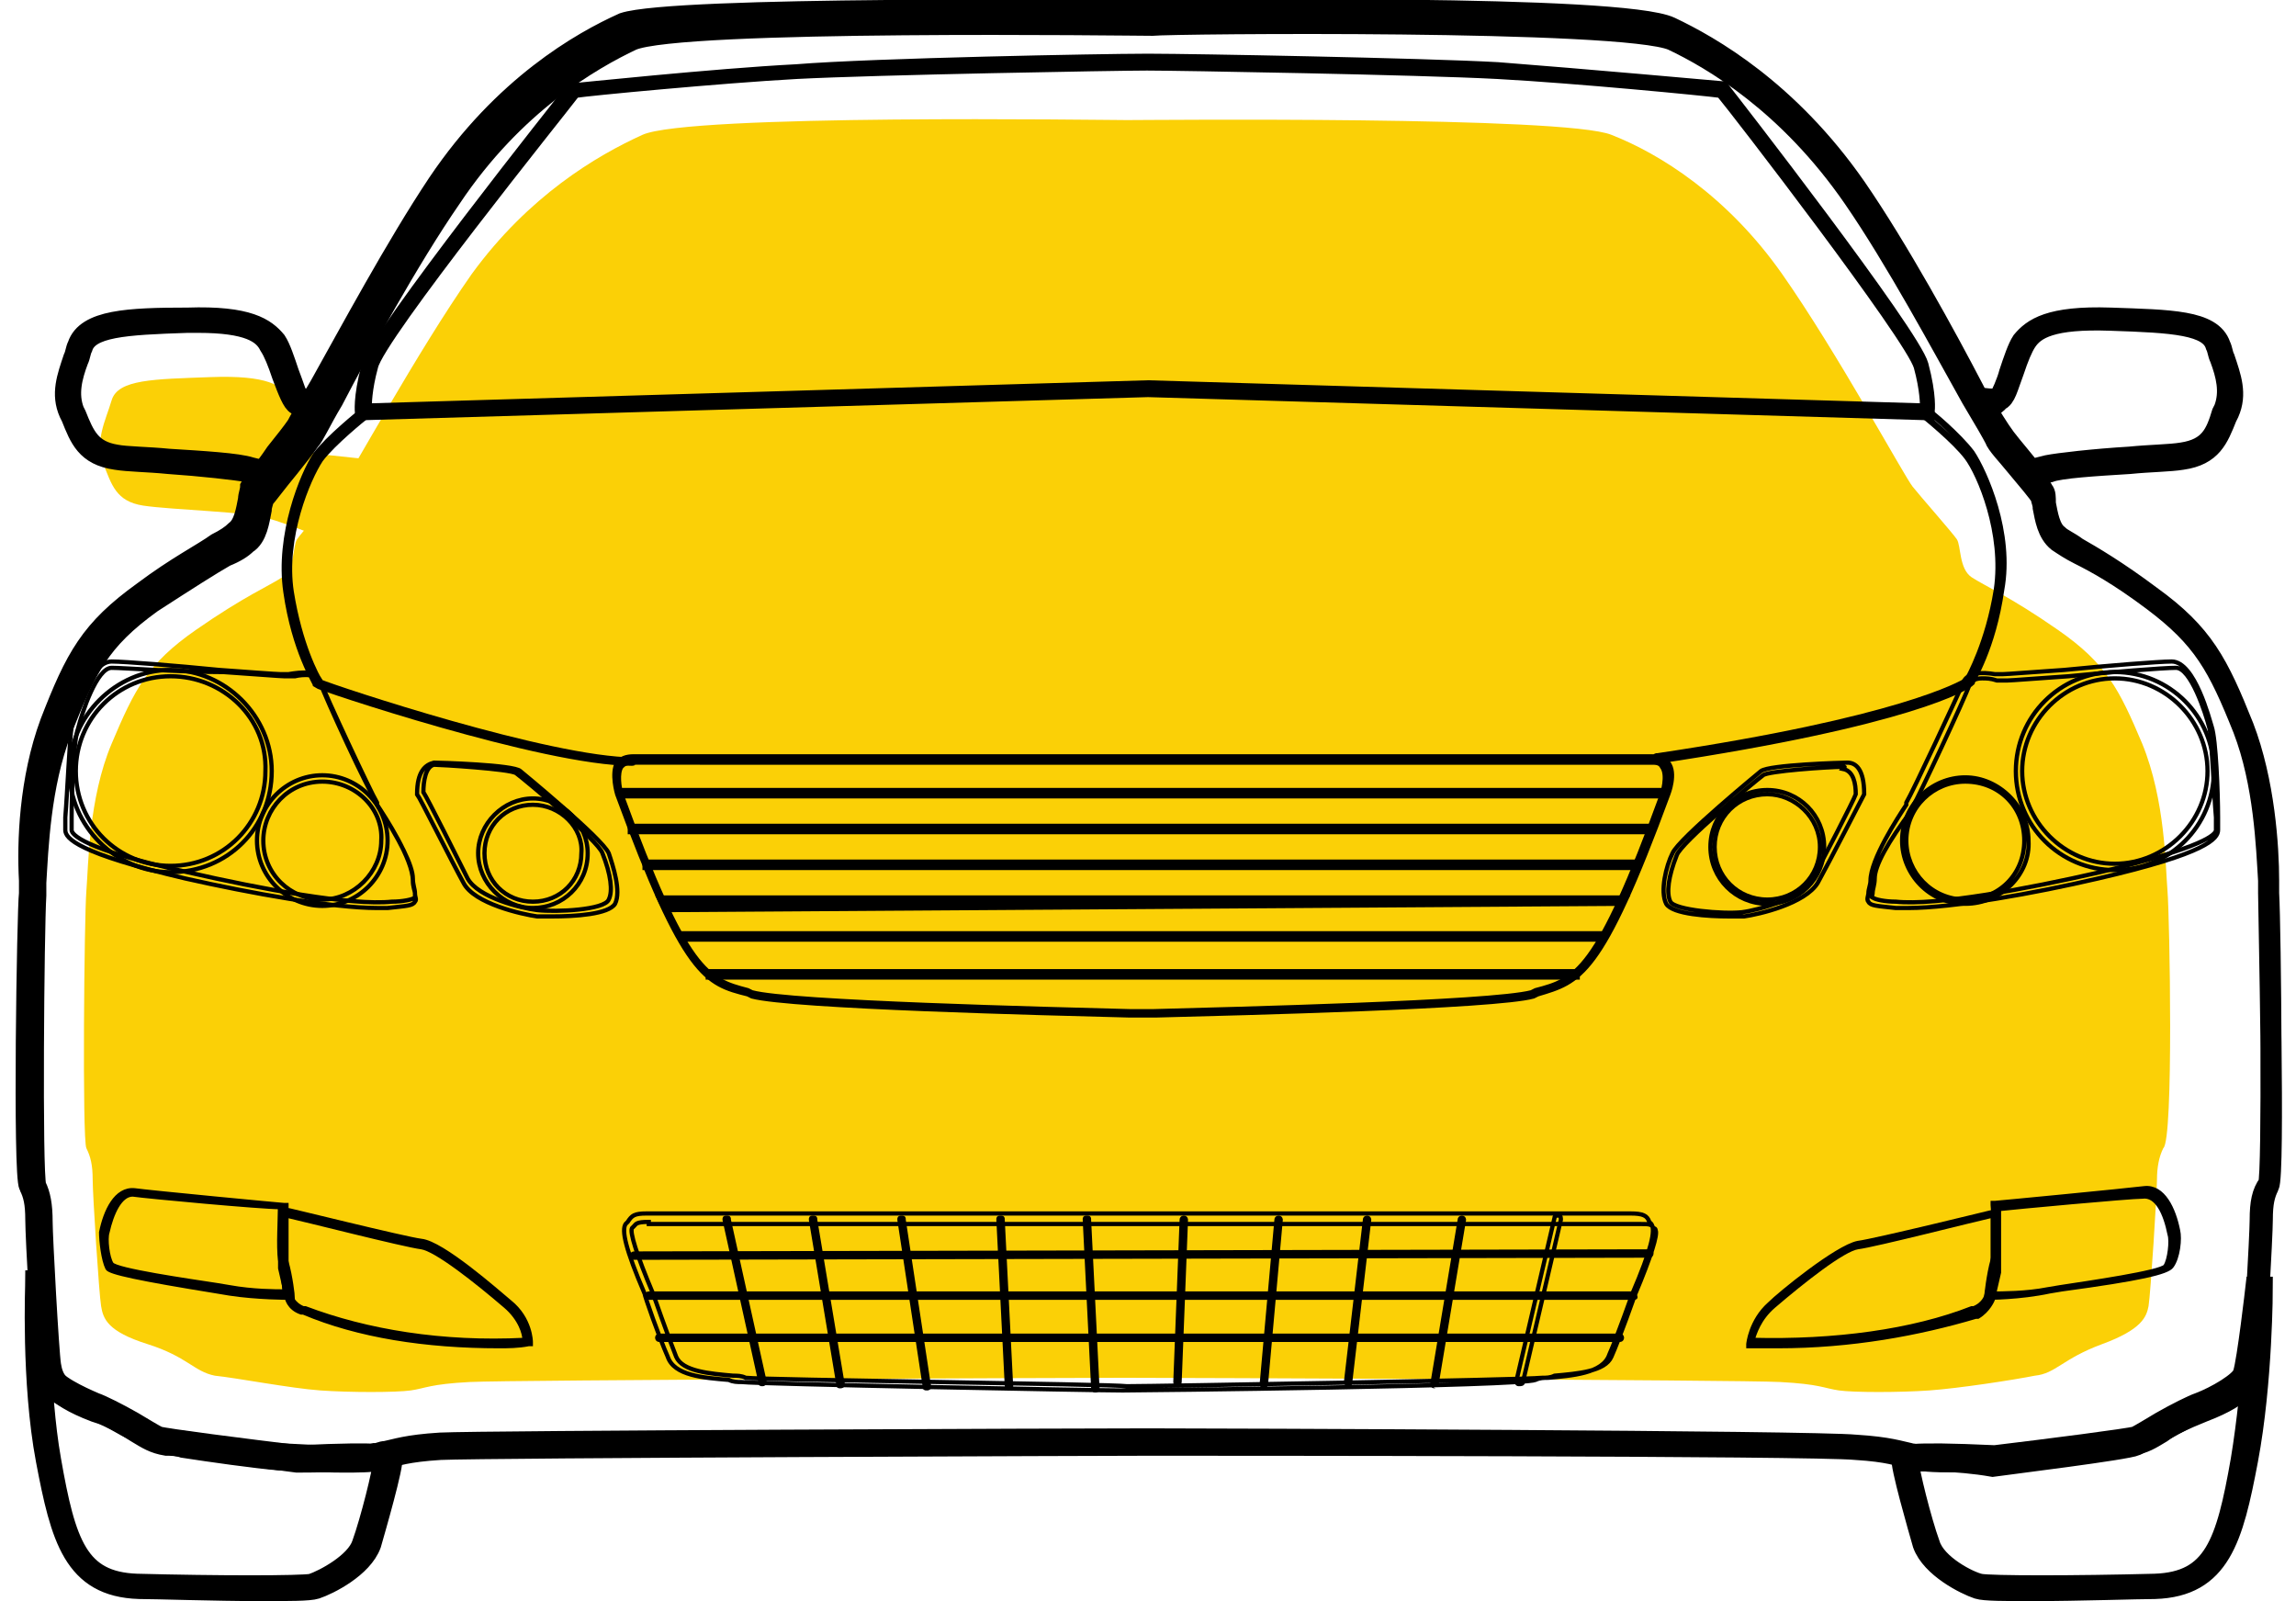<?xml version="1.0" encoding="utf-8"?>
<!-- Generator: Adobe Illustrator 22.0.0, SVG Export Plug-In . SVG Version: 6.00 Build 0)  -->
<svg version="1.1" id="Layer_1" xmlns="http://www.w3.org/2000/svg" xmlns:xlink="http://www.w3.org/1999/xlink" x="0px" y="0px"
	 viewBox="0 0 109 76" style="enable-background:new 0 0 109 76;" xml:space="preserve">
<style type="text/css">
	.st0{fill:#FBD006;}
	.st1{fill:none;stroke:#000000;stroke-miterlimit:10;}
	.st2{stroke:#000000;stroke-miterlimit:10;}
	.st3{fill:none;stroke:#000000;stroke-width:0.5;stroke-miterlimit:10;}
	.st4{fill:none;stroke:#000000;stroke-width:0.2;stroke-miterlimit:10;}
	.st5{fill:none;stroke:#000000;stroke-width:0.3;stroke-miterlimit:10;}
	.st6{stroke:#000000;stroke-width:0.2;stroke-miterlimit:10;}
	.st7{fill:none;stroke:#000000;stroke-width:0.2;stroke-linecap:round;stroke-miterlimit:10;}
</style>
<g>
	<g>
		<path class="st0" d="M102.9,42.3c-0.1-1.2-0.1-4.3-1.2-7c-1.1-2.6-1.7-3.8-4-5.4c-2.3-1.6-3.5-2.1-4.1-2.5
			c-0.6-0.4-0.5-1.5-0.7-1.8c-0.2-0.3-1.7-2-2.1-2.5c-0.4-0.5-3.6-6.4-6.2-10.1c-2.6-3.7-5.8-5.7-8.1-6.6c-2.2-0.9-21.9-0.7-23-0.7
			c-1.1,0-20.8-0.3-23,0.7c-2.2,1-5.4,2.9-8.1,6.6c-2.6,3.7-5.8,9.6-6.2,10.1c-0.4,0.5-1.9,2.2-2.1,2.5c-0.2,0.3-0.1,1.4-0.7,1.8
			c-0.6,0.4-1.8,0.9-4.1,2.5c-2.3,1.6-2.9,2.8-4,5.4c-1.1,2.6-1.1,5.8-1.2,7c-0.1,1.2-0.2,11.8,0,12.2c0.2,0.4,0.3,0.8,0.3,1.5
			s0.3,5.4,0.4,6c0.1,0.6,0.3,1.2,2.2,1.8s2.2,1.3,3.2,1.5c1,0.1,3.6,0.6,5,0.7c1.4,0.1,3.6,0.1,4.3,0c0.7-0.1,0.9-0.3,2.8-0.4
			c1.9-0.1,29.1-0.2,31.1-0.2c2.1,0,29.3,0.1,31.1,0.2c1.9,0.1,2.1,0.3,2.8,0.4c0.7,0.1,2.9,0.1,4.3,0c1.4-0.1,4-0.5,5-0.7
			c1-0.1,1.3-0.8,3.2-1.5c1.9-0.7,2.1-1.3,2.2-1.8c0.1-0.6,0.4-5.4,0.4-6s0.1-1.1,0.3-1.5C103.2,54.1,103,43.5,102.9,42.3z"/>
		<path class="st0" d="M18.6,21.9c0,0-3.4-0.3-3.7-0.4s-0.7-2.1-1.1-2.6c-0.4-0.6-1.1-1.1-3.8-1S5.6,18,5.3,19s-0.8,1.9-0.4,3
			c0.4,1,0.6,1.8,1.9,2c1.3,0.2,5.1,0.3,5.9,0.6c0.8,0.2,3.3,1.2,3.3,1.2s0.8-0.7,1.1-1.2S18.6,21.9,18.6,21.9z"/>
	</g>
	<g>
		<path class="st1" d="M16.3,69.4c-1.2,0-2.5-0.1-3-0.1c-1.2-0.1-3.3-0.4-4.6-0.6c-0.3-0.1-0.6-0.1-0.8-0.1
			c-0.6-0.1-0.9-0.3-1.4-0.6c-0.5-0.3-1-0.7-2-1c-2.1-0.8-2.3-1.5-2.4-2.2c-0.1-0.7-0.4-6.1-0.4-6.9c0-0.8-0.1-1.2-0.3-1.6
			c-0.3-0.5-0.1-13.1,0-13.9c0-0.2,0-0.4,0-0.6C1.3,40,1.4,37,2.4,34.3c1.2-3.1,1.9-4.4,4.4-6.2c1.6-1.2,2.8-1.8,3.5-2.3
			c0.4-0.2,0.7-0.4,0.9-0.6c0.4-0.3,0.5-1,0.6-1.5c0-0.2,0.1-0.4,0.1-0.6c0.1-0.2,0.6-0.7,1.2-1.6c0.4-0.5,0.8-1,1-1.3
			c0.1-0.2,0.5-0.9,1.1-1.9c1.4-2.5,3.6-6.6,5.6-9.6c3.1-4.6,6.8-6.7,8.8-7.6C32,0.3,52.2,0.5,54.5,0.5c2.3,0,22.5-0.3,24.8,0.8
			c1.9,0.9,5.6,3,8.8,7.6c2,2.9,4.3,7.1,5.6,9.6c0.5,1,0.9,1.7,1.1,1.9c0.2,0.3,0.6,0.8,1,1.3c0.7,0.8,1.1,1.4,1.2,1.6
			c0.1,0.1,0.1,0.3,0.1,0.6c0.1,0.5,0.2,1.2,0.6,1.5c0.2,0.2,0.5,0.3,0.9,0.6c0.7,0.4,1.9,1.1,3.5,2.3c2.5,1.8,3.2,3.2,4.4,6.2
			c1,2.6,1.2,5.7,1.2,7.3c0,0.2,0,0.5,0,0.6c0,0.8,0.3,13.4,0,13.9c-0.2,0.4-0.3,0.8-0.3,1.6c0,0.7-0.3,6.2-0.4,6.9
			c-0.1,0.7-0.3,1.4-2.4,2.2c-1,0.4-1.6,0.7-2,1c-0.5,0.3-0.8,0.5-1.4,0.6c-0.2,0-0.5,0.1-0.8,0.1c-1.4,0.2-3.4,0.6-4.6,0.6
			c-0.9,0-3.8,0.2-4.7,0c-0.2,0-0.3-0.1-0.5-0.1c-0.5-0.1-0.9-0.3-2.5-0.4c-2-0.2-30.3-0.2-33.6-0.2c-1.3,0-31.5,0.1-33.6,0.2
			c-1.6,0.1-2.1,0.3-2.5,0.4c-0.1,0-0.3,0.1-0.5,0.1C17.6,69.4,17,69.4,16.3,69.4z M54.5,68.3c3.2,0,31.6,0.1,33.6,0.3
			c1.6,0.1,2.1,0.3,2.6,0.4c0.1,0,0.3,0.1,0.5,0.1c0.7,0.2,2.8,0.1,4.6,0c1.2-0.1,3.3-0.4,4.6-0.6c0.3-0.1,0.6-0.1,0.8-0.1
			c0.5-0.1,0.9-0.3,1.3-0.6c0.5-0.3,1.1-0.7,2.1-1.1c2-0.7,2.2-1.4,2.3-2c0.1-0.7,0.4-6.1,0.4-6.8c0-0.8,0.1-1.3,0.4-1.7
			c0.2-0.5,0.1-12.1,0-13.8c0-0.2,0-0.4,0-0.6c-0.1-1.6-0.2-4.6-1.2-7.2c-1.2-3-1.9-4.3-4.3-6.1c-1.6-1.2-2.7-1.8-3.5-2.2
			c-0.4-0.2-0.7-0.4-1-0.6c-0.5-0.4-0.6-1.1-0.7-1.6c0-0.2-0.1-0.4-0.1-0.5c-0.1-0.2-0.7-0.9-1.2-1.5c-0.4-0.5-0.9-1-1-1.3
			c-0.1-0.2-0.5-0.9-1.1-1.9c-1.4-2.5-3.6-6.6-5.6-9.5c-3.1-4.5-6.7-6.6-8.6-7.5c-2.3-1-23.8-0.8-24.7-0.7c-0.9,0-22.4-0.3-24.7,0.7
			c-1.9,0.9-5.6,3-8.6,7.5c-2,2.9-4.3,7.1-5.6,9.6c-0.6,1-0.9,1.7-1.1,1.9c-0.2,0.3-0.6,0.8-1,1.3c-0.5,0.6-1.1,1.4-1.2,1.5
			c0,0.1-0.1,0.3-0.1,0.5c-0.1,0.5-0.2,1.3-0.7,1.6c-0.2,0.2-0.5,0.4-1,0.6c-0.7,0.4-1.8,1.1-3.5,2.2c-2.5,1.8-3.1,3.1-4.3,6.1
			c-1,2.6-1.1,5.6-1.2,7.2c0,0.2,0,0.5,0,0.6c-0.1,1.6-0.2,13.2,0,13.8c0.2,0.4,0.3,0.9,0.3,1.7c0,0.7,0.3,6.2,0.4,6.8
			c0.1,0.6,0.3,1.3,2.3,2c1,0.4,1.6,0.8,2.1,1.1C7,68,7.3,68.2,7.8,68.3c0.2,0,0.5,0.1,0.8,0.1c1.4,0.2,3.4,0.6,4.6,0.6
			c1.8,0.1,4,0.2,4.6,0c0.2,0,0.3-0.1,0.5-0.1c0.5-0.1,1-0.3,2.6-0.4C22.9,68.4,51.3,68.3,54.5,68.3z"/>
		<path class="st2" d="M12.4,75.5c-2.2,0-5-0.1-5.8-0.1c-3.1-0.1-3.7-2.4-4.4-6.1c-0.7-3.7-0.5-8.4-0.5-8.5l0.3,0
			c0,0,0.3,3.8,0.4,4.4c0.1,0.5,1.4,1.1,2.1,1.4c0.3,0.1,1.1,0.5,1.8,0.9c0.5,0.3,1,0.6,1.2,0.7c0.3,0.1,4.2,0.6,6.7,0.9
			c4.2-0.2,4.3,0,4.4,0.1c0.1,0.3-0.8,3.4-1,4.1c-0.4,1.1-2,1.9-2.6,2.1C14.7,75.5,13.7,75.5,12.4,75.5z M1.9,64.2
			c0.1,1.6,0.2,3.4,0.5,5.1c0.7,4,1.3,5.8,4.1,5.9c3.8,0.1,7.8,0.1,8.3,0c0.6-0.2,2.1-1,2.4-1.9c0.4-1.1,1-3.5,1-3.9
			c-0.4-0.1-2.4,0-4.1,0c-0.7-0.1-6.4-0.8-6.8-1c-0.2-0.1-0.7-0.4-1.3-0.7c-0.7-0.4-1.5-0.8-1.8-0.9c-0.1,0-2.1-0.8-2.3-1.6
			C2.1,65.1,2,64.7,1.9,64.2z"/>
		<path class="st2" d="M96.5,75.5c-1.3,0-2.3,0-2.6-0.1c-0.6-0.2-2.2-1-2.6-2.1c-0.2-0.7-1.1-3.8-1-4.1c0-0.1,0.1-0.3,4.4-0.1
			c2.5-0.3,6.4-0.8,6.7-0.9c0.2-0.1,0.7-0.4,1.2-0.7c0.7-0.4,1.5-0.8,1.8-0.9c0.8-0.3,2-1,2.1-1.4c0.2-0.6,0.6-4.1,0.6-4.1l0.3,0
			c0,0,0,4.5-0.7,8.2c-0.7,3.7-1.3,6-4.4,6.1C101.5,75.4,98.7,75.5,96.5,75.5z M90.6,69.4c0,0.4,0.6,2.8,1,3.9
			c0.3,1,1.9,1.8,2.4,1.9c0.5,0.1,4.5,0.1,8.3,0c2.8-0.1,3.4-1.9,4.1-5.9c0.3-1.8,0.5-3.9,0.6-5.4c-0.1,0.7-0.2,1.3-0.2,1.5
			c-0.2,0.7-2.2,1.5-2.3,1.6c-0.3,0.1-1.1,0.5-1.8,0.9c-0.6,0.3-1.1,0.6-1.3,0.7c-0.4,0.2-6.1,0.9-6.8,1
			C92.9,69.3,90.9,69.3,90.6,69.4z"/>
		<path class="st3" d="M91.6,19.7l-37.1-1.1l-37.4,1.1l0-0.1c0,0-0.1-0.7,0.3-2.2c0.4-1.5,9.3-12.7,9.7-13.2l0,0l0.1,0
			c0.1,0,6.7-0.7,10.6-0.9C41.5,3,52.5,2.8,54.3,2.8v0l0.4,0c1.8,0,12.8,0.2,16.4,0.4C75,3.5,81.7,4.1,81.7,4.1l0.1,0l0,0
			c0.4,0.5,9.1,11.7,9.5,13.2l0,0c0.4,1.5,0.3,2.2,0.3,2.2L91.6,19.7z M27.3,4.4c-0.6,0.8-9.3,11.6-9.6,13c-0.3,1.1-0.3,1.8-0.3,2
			l37.1-1.1l36.9,1.1c0-0.2,0-0.9-0.3-2l0,0c-0.4-1.4-8.8-12.3-9.4-13C81,4.3,74.8,3.7,71.1,3.5c-3.7-0.2-15.2-0.4-16.6-0.4l-0.1,0
			l0,0c-1.3,0-12.8,0.2-16.6,0.4C34.2,3.7,27.9,4.3,27.3,4.4z"/>
		<path class="st1" d="M96.3,22.6L96.3,22.6c-0.1-0.1-0.9-1.1-1.3-1.6c-0.4-0.5-1.2-1.8-1.2-1.9l-0.1-0.3l0.3,0.1
			c0.2,0,0.6,0.1,0.9,0c0.1-0.1,0.4-0.8,0.5-1.2c0.2-0.6,0.4-1.2,0.6-1.5c0.5-0.6,1.3-1.2,4.2-1.1c2.8,0.1,4.8,0.1,5.2,1.3
			c0.1,0.2,0.1,0.4,0.2,0.6c0.3,0.9,0.6,1.7,0.2,2.6l-0.1,0.2c-0.4,1-0.7,1.8-2.1,2c-0.6,0.1-1.5,0.1-2.5,0.2
			c-1.6,0.1-3.3,0.2-3.8,0.4L96.3,22.6z M94.2,19.2c0.2,0.4,0.7,1.2,1,1.6c0.3,0.4,1,1.2,1.2,1.5l0.8-0.2c0.5-0.1,2.2-0.3,3.9-0.4
			c1-0.1,1.9-0.1,2.5-0.2c1.3-0.2,1.6-0.9,1.9-1.9l0.1-0.2c0.3-0.8,0.1-1.6-0.2-2.4c-0.1-0.2-0.1-0.4-0.2-0.6c-0.3-1-2-1.1-5-1.2
			c-2.8-0.1-3.6,0.4-4,1c-0.2,0.3-0.4,0.8-0.6,1.4c-0.3,0.8-0.4,1.3-0.7,1.4C94.7,19.3,94.4,19.3,94.2,19.2z"/>
		<path class="st1" d="M12.7,22.6l-0.9-0.2c-0.5-0.1-2.3-0.3-3.8-0.4c-1-0.1-1.9-0.1-2.5-0.2c-1.4-0.2-1.7-1-2.1-2l-0.1-0.2
			c-0.4-0.9-0.1-1.7,0.2-2.6c0.1-0.2,0.1-0.4,0.2-0.6c0.4-1.2,2.4-1.3,5.2-1.3c2.9-0.1,3.7,0.5,4.2,1.1c0.2,0.3,0.4,0.9,0.6,1.5
			c0.2,0.5,0.4,1.2,0.5,1.2c0.2,0.1,0.7,0,0.9,0l0.3-0.1l-0.1,0.3c0,0.1-0.8,1.4-1.2,1.9C13.6,21.5,12.8,22.6,12.7,22.6L12.7,22.6z
			 M9.4,15.3c-0.2,0-0.4,0-0.5,0c-3,0.1-4.7,0.2-5,1.2c-0.1,0.2-0.1,0.4-0.2,0.6c-0.3,0.8-0.5,1.6-0.2,2.4l0.1,0.2
			c0.4,1,0.7,1.7,1.9,1.9c0.5,0.1,1.5,0.1,2.5,0.2c1.6,0.1,3.3,0.2,3.9,0.4l0.8,0.2c0.2-0.2,0.9-1,1.2-1.5c0.3-0.4,0.8-1.2,1-1.6
			c-0.2,0-0.6,0-0.8-0.1c-0.2-0.1-0.4-0.6-0.7-1.4c-0.2-0.6-0.4-1.1-0.6-1.4C12.5,15.8,11.8,15.3,9.4,15.3z"/>
		<path class="st4" d="M17.9,43.1c-2.1,0-6-0.7-9.1-1.4c-5.1-1.2-5.7-1.9-5.7-2.3c0-0.1,0-0.3,0-0.6c0.1-1.2,0.2-3.7,0.3-4.3
			c0.1-0.3,0.8-3.1,1.9-3.1c0.6,0,3.1,0.2,5.1,0.4c1.4,0.1,2.7,0.2,2.9,0.2c0.1,0,0.3,0,0.4,0c0.6-0.1,1.4-0.2,1.5,0.4
			c0.2,0.6,2.3,5.2,2.7,5.7l0,0.1c0.4,0.6,1.7,2.6,1.7,3.6c0,0.3,0.1,0.5,0.1,0.6c0,0.2,0.1,0.3,0,0.4c-0.1,0.2-0.4,0.2-1.3,0.3
			C18.3,43.1,18.1,43.1,17.9,43.1z M5.3,31.7c-0.7,0-1.4,2.1-1.6,2.9l0,0c-0.2,0.5-0.3,3-0.3,4.2c0,0.3,0,0.5,0,0.6
			c0,0.2,0.5,0.9,5.5,2c3.5,0.8,7.8,1.6,9.7,1.4c0.5,0,1-0.1,1.1-0.2c0,0,0-0.1,0-0.2c0-0.2-0.1-0.4-0.1-0.7c0-0.6-0.6-1.8-1.7-3.5
			l0-0.1c-0.3-0.5-2.5-5.2-2.7-5.8c-0.1-0.3-0.8-0.3-1.2-0.2c-0.2,0-0.3,0-0.5,0c-0.2,0-1.4-0.1-2.9-0.2C8.4,31.9,5.9,31.7,5.3,31.7
			z M3.6,34.5L3.6,34.5L3.6,34.5z"/>
		<path class="st4" d="M90.6,43.1c-0.2,0-0.4,0-0.6,0c-0.9-0.1-1.2-0.1-1.3-0.3c-0.1-0.1,0-0.3,0-0.4c0-0.2,0.1-0.4,0.1-0.6
			c0-1,1.3-3,1.7-3.6l0-0.1c0.3-0.5,2.5-5.2,2.7-5.7c0.2-0.5,0.9-0.5,1.5-0.4c0.2,0,0.3,0,0.4,0c0.2,0,1.4-0.1,2.9-0.2
			c2-0.2,4.5-0.4,5.1-0.4c1.1,0,1.8,2.8,1.9,3.1c0.2,0.6,0.3,3.1,0.3,4.3c0,0.3,0,0.5,0,0.6c0,0.4-0.5,1.1-5.7,2.3
			C96.6,42.4,92.7,43.1,90.6,43.1z M94.1,32.2c-0.3,0-0.5,0.1-0.6,0.3c-0.2,0.6-2.4,5.3-2.7,5.8l0,0.1C89.6,40,89,41.1,89,41.7
			c0,0.3-0.1,0.5-0.1,0.7c0,0.1-0.1,0.2,0,0.2c0.1,0.1,0.6,0.2,1.1,0.2c1.9,0.2,6.2-0.6,9.7-1.4c5-1.2,5.5-1.8,5.5-2
			c0-0.1,0-0.3,0-0.6c-0.1-1.2-0.2-3.7-0.3-4.2l0,0c-0.2-0.8-0.9-2.9-1.6-2.9c-0.6,0-3.1,0.2-5.1,0.4c-1.5,0.1-2.7,0.2-2.9,0.2
			c-0.1,0-0.3,0-0.5,0C94.5,32.2,94.3,32.2,94.1,32.2z"/>
		<path class="st5" d="M30,36.2c-4.2,0-14.9-3.6-15-3.7l0,0l0,0c0-0.1-1-1.6-1.4-4.4c-0.4-2.7,0.8-5.6,1.4-6.5c0.6-0.8,2.1-2,2.1-2
			c0.1,0,0.1,0,0.2,0c0,0.1,0,0.1,0,0.2c0,0-1.5,1.2-2.1,2c-0.6,0.9-1.8,3.7-1.4,6.3c0.4,2.5,1.2,4,1.4,4.3
			c0.7,0.3,10.9,3.7,14.9,3.7c0.1,0,0.1,0.1,0.1,0.1C30.2,36.1,30.1,36.2,30,36.2z"/>
		<path class="st5" d="M78.7,36.1c-0.1,0-0.1,0-0.1-0.1c0-0.1,0-0.1,0.1-0.1c11.4-1.7,14.4-3.4,14.7-3.6c0.1-0.2,1-1.8,1.4-4.3
			c0.4-2.7-0.8-5.5-1.4-6.3c-0.6-0.8-2.1-2-2.1-2c-0.1,0-0.1-0.1,0-0.2c0-0.1,0.1-0.1,0.2,0c0.1,0,1.5,1.2,2.1,2
			c0.6,0.9,1.9,3.8,1.4,6.5c-0.4,2.8-1.4,4.3-1.4,4.4l0,0C93.4,32.6,90.7,34.3,78.7,36.1C78.7,36.1,78.7,36.1,78.7,36.1z M93.5,32.4
			L93.5,32.4L93.5,32.4z"/>
		<path class="st4" d="M26.2,43.5c-0.3,0-0.6,0-0.7,0c-0.7-0.1-3-0.6-3.5-1.6c-0.5-0.9-2.1-4.1-2.2-4.2l0,0v0c0-1.1,0.4-1.4,0.8-1.5
			c0.2,0,3.8,0.1,4.1,0.4c0,0,3.9,3.2,4.2,3.9c0.2,0.6,0.6,1.8,0.3,2.4C28.9,43.4,27.3,43.5,26.2,43.5z M20.1,37.6
			c0.2,0.3,1.7,3.3,2.1,4.1c0.5,0.9,2.5,1.4,3.3,1.5c0.9,0.1,3.2,0,3.4-0.5c0.2-0.4,0.1-1.2-0.3-2.2c-0.2-0.6-3.7-3.5-4.1-3.8
			c-0.3-0.2-3.6-0.4-3.9-0.4C20.2,36.4,20.1,37.1,20.1,37.6z"/>
		<path class="st4" d="M82.1,43.5c-1,0-2.7-0.1-3-0.6c-0.3-0.6,0-1.8,0.3-2.4c0.3-0.7,4.2-3.9,4.2-3.9c0.4-0.3,3.9-0.4,4.1-0.4
			c0.4,0,0.8,0.3,0.8,1.5v0l0,0c0,0-1.7,3.3-2.2,4.2c-0.6,1-2.8,1.5-3.5,1.6C82.6,43.5,82.4,43.5,82.1,43.5z M87.5,36.4
			c-0.7,0-3.6,0.2-3.8,0.4c-0.4,0.3-3.9,3.2-4.1,3.8c-0.4,1-0.5,1.8-0.3,2.2c0.2,0.4,2.5,0.6,3.4,0.5c0.8-0.1,2.9-0.7,3.3-1.5
			c0.5-0.9,2-3.8,2.1-4.1c0-0.5-0.1-1.1-0.6-1.2C87.6,36.4,87.6,36.4,87.5,36.4z M88.4,37.6L88.4,37.6L88.4,37.6z"/>
		<path class="st6" d="M13.8,61.6h-0.1c0,0-1.5,0-2.8-0.2l-0.6-0.1c-3.7-0.6-5.1-0.9-5.2-1.1c-0.2-0.4-0.3-1.3-0.3-1.7l0,0
			c0.2-1,0.7-2.1,1.6-2c0.7,0.1,7,0.7,7.1,0.7l0.1,0l0,0.1c0,0-0.2,1.9,0,2.6c0.2,0.7,0.3,1.6,0.3,1.7L13.8,61.6z M6.3,56.7
			c-0.6,0-1,0.9-1.2,1.8l0,0c-0.1,0.3,0,1.2,0.2,1.5c0.2,0.3,3.7,0.8,5,1l0.6,0.1c1.1,0.2,2.2,0.2,2.6,0.2c0-0.3-0.1-1-0.2-1.5
			c-0.1-0.6,0-2.1,0-2.5C12.4,57.3,7,56.8,6.3,56.7C6.3,56.7,6.3,56.7,6.3,56.7z M4.9,58.6L4.9,58.6L4.9,58.6z"/>
		<path class="st6" d="M23.7,63.9c-3.5,0-6.7-0.5-9.3-1.6l-0.1,0c-0.6-0.2-0.7-0.7-0.7-0.8l-0.3-1.3v-2.8l0.2,0
			c0.1,0,5.7,1.4,6.5,1.5c1,0.1,3.6,2.4,4.2,2.9c1,0.8,1,1.9,1,1.9l0,0.1l-0.1,0C24.6,63.9,24.1,63.9,23.7,63.9z M13.5,60.2l0.3,1.3
			c0,0,0.1,0.4,0.6,0.6l0.1,0c2.9,1.1,6.5,1.7,10.4,1.5c0-0.3-0.2-1-0.9-1.6c-1.4-1.2-3.3-2.7-4-2.8c-0.8-0.1-5.5-1.3-6.4-1.5V60.2z
			"/>
		<path class="st6" d="M94.4,61.6h-0.1l0-0.1c0,0,0.1-1,0.3-1.7c0.2-0.6,0-2.5,0-2.6l0-0.1l0.1,0c0.1,0,6.3-0.6,7.1-0.7
			c0.9-0.1,1.4,1,1.6,2c0.1,0.4,0,1.3-0.3,1.7c-0.2,0.3-1.5,0.6-5.2,1.1l-0.6,0.1C95.9,61.6,94.4,61.6,94.4,61.6z M94.8,57.4
			c0,0.4,0.1,1.9,0,2.5c-0.1,0.5-0.2,1.2-0.2,1.5c0.4,0,1.6,0,2.6-0.2l0.6-0.1c1.3-0.2,4.8-0.7,5-1c0.2-0.3,0.3-1.2,0.2-1.5l0,0
			c-0.2-1-0.6-1.9-1.3-1.8C101.1,56.8,95.7,57.3,94.8,57.4z"/>
		<path class="st6" d="M84.4,63.9c-0.4,0-0.9,0-1.3,0l-0.1,0l0-0.1c0,0,0.1-1.1,1-1.9c0.5-0.5,3.2-2.7,4.2-2.9
			c0.8-0.1,6.5-1.5,6.5-1.5l0.2,0l0,2.9l-0.3,1.3c0,0-0.2,0.5-0.7,0.8l-0.1,0C91.1,63.3,87.9,63.9,84.4,63.9z M83.2,63.6
			c3.9,0.1,7.6-0.4,10.4-1.5l0.1,0c0.5-0.2,0.6-0.6,0.6-0.6l0.3-1.3v-2.5c-0.9,0.2-5.6,1.4-6.4,1.5c-0.7,0.1-2.6,1.6-4,2.8
			C83.5,62.6,83.3,63.3,83.2,63.6z"/>
		<path class="st4" d="M53.3,66L53.3,66c-1.3,0-17.2-0.3-18.1-0.4c-0.2,0-0.4,0-0.6-0.1c-1.2-0.1-2.6-0.2-2.9-1.1
			c-0.4-0.9-1.1-2.9-1.1-3c-0.9-2.1-1.1-3-0.9-3.3c0,0,0.1-0.1,0.1-0.1c0.2-0.3,0.3-0.4,0.9-0.4h46.7c0.6,0,0.8,0.1,0.9,0.4
			c0,0,0.1,0.1,0.1,0.1c0.2,0.3,0,1.2-0.9,3.3c0,0-0.7,2-1.1,2.9c-0.3,0.9-1.8,1-2.9,1.1c-0.2,0-0.4,0-0.6,0.1
			C72.2,65.8,54.1,66,53.3,66z M30.8,58c-0.6,0-0.6,0.1-0.7,0.2c0,0-0.1,0.1-0.1,0.1c-0.1,0.2,0.2,1.2,1,3.1c0,0,0.7,2,1.1,3
			c0.3,0.7,1.6,0.8,2.7,0.9c0.2,0,0.4,0,0.6,0.1c0.9,0.1,17.4,0.3,18.1,0.4v0c1.3,0,18.8-0.3,19.7-0.4c0.2,0,0.4,0,0.6-0.1
			c1.1-0.1,2.4-0.2,2.7-0.9c0.4-0.9,1.1-2.9,1.1-2.9c0.8-1.9,1.1-2.9,1-3.1c0-0.1-0.1-0.1-0.1-0.1c-0.1-0.2-0.2-0.2-0.7-0.2H30.8z"
			/>
		<path class="st7" d="M78.3,58.4"/>
		<g>
			<rect x="29.4" y="37.4" width="49.5" height="0.5"/>
			<rect x="29.8" y="39.1" width="48.5" height="0.5"/>
			<rect x="30.5" y="40.8" width="47.2" height="0.5"/>
			<polygon points="77.1,43 31.5,43.3 31.1,42.5 77.4,42.5 			"/>
			<rect x="32.3" y="44.2" width="43.9" height="0.5"/>
			<rect x="33.5" y="46" width="41.5" height="0.5"/>
		</g>
		<path class="st6" d="M53.6,48.2L53.6,48.2c-3.9-0.1-16-0.4-17.9-0.9l-0.2-0.1c-2-0.5-3-0.8-6.2-9.5c0,0-0.3-1,0-1.5
			c0.2-0.2,0.4-0.3,0.8-0.3h48.3c0.3,0,0.6,0.1,0.8,0.3c0.4,0.5,0,1.5,0,1.5c-3.2,8.7-4.2,8.9-6.2,9.5l-0.2,0.1
			c-1.8,0.5-14,0.8-17.9,0.9v0l-0.1,0l-0.5,0L53.6,48.2z M54.2,48l0.4,0l0.1,0c3.7-0.1,16.1-0.4,18-0.9l0.2-0.1
			c1.9-0.5,2.9-0.8,6-9.3c0,0,0.3-0.9,0-1.3c-0.1-0.2-0.3-0.2-0.5-0.2H30c-0.3,0-0.4,0.1-0.5,0.2c-0.2,0.3-0.1,1,0,1.3
			c3.1,8.5,4.1,8.8,6,9.3l0.2,0.1c1.8,0.5,14.2,0.8,18,0.9l0.1,0l0,0L54.2,48z"/>
		<path class="st4" d="M100.4,41.3c-2.6,0-4.7-2.1-4.7-4.7s2.1-4.7,4.7-4.7s4.7,2.1,4.7,4.7S103,41.3,100.4,41.3z M100.4,32.2
			c-2.4,0-4.4,2-4.4,4.4c0,2.4,2,4.4,4.4,4.4c2.4,0,4.4-2,4.4-4.4C104.8,34.2,102.8,32.2,100.4,32.2z"/>
		<path class="st4" d="M93.3,42.9c-1.7,0-3-1.4-3-3c0-1.7,1.4-3,3-3s3,1.4,3,3C96.4,41.5,95,42.9,93.3,42.9z M93.3,37.1
			c-1.5,0-2.8,1.2-2.8,2.8c0,1.5,1.2,2.8,2.8,2.8s2.8-1.2,2.8-2.8C96.1,38.3,94.9,37.1,93.3,37.1z"/>
		<path class="st4" d="M8.1,41.4c-2.6,0-4.8-2.2-4.8-4.8c0-2.6,2.2-4.8,4.8-4.8c2.6,0,4.8,2.2,4.8,4.8C12.9,39.3,10.8,41.4,8.1,41.4
			z M8.1,32.1c-2.5,0-4.5,2-4.5,4.5c0,2.5,2,4.5,4.5,4.5c2.5,0,4.5-2,4.5-4.5C12.7,34.1,10.6,32.1,8.1,32.1z"/>
		<path class="st4" d="M15.3,43c-1.7,0-3.1-1.4-3.1-3.1c0-1.7,1.4-3.1,3.1-3.1s3.1,1.4,3.1,3.1C18.4,41.6,17,43,15.3,43z M15.3,37.1
			c-1.6,0-2.8,1.3-2.8,2.8c0,1.6,1.3,2.8,2.8,2.8s2.8-1.3,2.8-2.8C18.2,38.4,16.9,37.1,15.3,37.1z"/>
		<path class="st4" d="M83.9,42.9c-1.5,0-2.7-1.2-2.7-2.7s1.2-2.7,2.7-2.7s2.7,1.2,2.7,2.7S85.4,42.9,83.9,42.9z M83.9,37.7
			c-1.4,0-2.5,1.1-2.5,2.5s1.1,2.5,2.5,2.5c1.4,0,2.5-1.1,2.5-2.5S85.2,37.7,83.9,37.7z"/>
		<path class="st4" d="M25.3,43.1c-1.4,0-2.6-1.2-2.6-2.6c0-1.4,1.2-2.6,2.6-2.6c1.4,0,2.6,1.2,2.6,2.6C27.9,42,26.7,43.1,25.3,43.1
			z M25.3,38.2c-1.3,0-2.3,1-2.3,2.3c0,1.3,1,2.3,2.3,2.3c1.3,0,2.3-1,2.3-2.3C27.7,39.3,26.6,38.2,25.3,38.2z"/>
		<path class="st4" d="M36.2,65.7c-0.1,0-0.1,0-0.1-0.1l-1.7-7.7c0-0.1,0-0.1,0.1-0.1c0.1,0,0.1,0,0.1,0.1l1.7,7.7
			C36.3,65.6,36.3,65.7,36.2,65.7C36.2,65.7,36.2,65.7,36.2,65.7z"/>
		<path class="st4" d="M39.9,65.8c-0.1,0-0.1,0-0.1-0.1l-1.3-7.8c0-0.1,0-0.1,0.1-0.1c0.1,0,0.1,0,0.1,0.1l1.3,7.8
			C40.1,65.7,40,65.8,39.9,65.8C40,65.8,40,65.8,39.9,65.8z"/>
		<path class="st4" d="M44,65.9c-0.1,0-0.1,0-0.1-0.1l-1.2-7.9c0-0.1,0-0.1,0.1-0.1c0.1,0,0.1,0,0.1,0.1l1.2,7.9
			C44.2,65.8,44.1,65.9,44,65.9C44.1,65.9,44,65.9,44,65.9z"/>
		<path class="st4" d="M47.9,65.9c-0.1,0-0.1-0.1-0.1-0.1l-0.4-7.9c0-0.1,0-0.1,0.1-0.1c0.1,0,0.1,0,0.1,0.1l0.4,7.9
			C48,65.8,48,65.9,47.9,65.9C47.9,65.9,47.9,65.9,47.9,65.9z"/>
		<path class="st4" d="M52,66c-0.1,0-0.1-0.1-0.1-0.1l-0.4-8c0-0.1,0-0.1,0.1-0.1c0.1,0,0.1,0,0.1,0.1l0.4,8
			C52.1,65.9,52.1,66,52,66C52,66,52,66,52,66z"/>
		<path class="st4" d="M55.9,65.7C55.9,65.7,55.9,65.7,55.9,65.7c-0.1,0-0.1-0.1-0.1-0.1l0.3-7.7c0-0.1,0.1-0.1,0.1-0.1
			c0.1,0,0.1,0.1,0.1,0.1L56,65.6C56,65.6,56,65.7,55.9,65.7z"/>
		<path class="st4" d="M60,65.8C60,65.8,60,65.8,60,65.8c-0.1,0-0.1-0.1-0.1-0.1l0.7-7.8c0-0.1,0.1-0.1,0.1-0.1
			c0.1,0,0.1,0.1,0.1,0.1l-0.7,7.8C60.1,65.7,60.1,65.8,60,65.8z"/>
		<path class="st4" d="M64,65.7C64,65.7,64,65.7,64,65.7c-0.1,0-0.1-0.1-0.1-0.1l0.9-7.7c0-0.1,0.1-0.1,0.1-0.1
			c0.1,0,0.1,0.1,0.1,0.1l-0.9,7.7C64.1,65.7,64.1,65.7,64,65.7z"/>
		<path class="st4" d="M68.1,65.8C68.1,65.8,68.1,65.8,68.1,65.8c-0.1,0-0.1-0.1-0.1-0.1l1.3-7.8c0-0.1,0.1-0.1,0.1-0.1
			c0.1,0,0.1,0.1,0.1,0.1l-1.3,7.8C68.2,65.7,68.1,65.8,68.1,65.8z"/>
		<path class="st4" d="M72.1,65.7C72.1,65.7,72.1,65.7,72.1,65.7c-0.1,0-0.1-0.1-0.1-0.2l1.8-7.7c0-0.1,0.1-0.1,0.2-0.1
			c0.1,0,0.1,0.1,0.1,0.2l-1.8,7.7C72.3,65.7,72.2,65.7,72.1,65.7z"/>
		<path class="st4" d="M30.1,59.7c-0.1,0-0.1-0.1-0.1-0.1c0-0.1,0.1-0.1,0.1-0.1l48.2-0.1c0,0,0,0,0,0c0.1,0,0.1,0.1,0.1,0.1
			c0,0.1-0.1,0.1-0.1,0.1L30.1,59.7C30.1,59.7,30.1,59.7,30.1,59.7z"/>
		<path class="st4" d="M77.6,61.6H30.8c-0.1,0-0.1-0.1-0.1-0.1c0-0.1,0.1-0.1,0.1-0.1h46.7c0.1,0,0.1,0.1,0.1,0.1
			C77.7,61.6,77.6,61.6,77.6,61.6z"/>
		<path class="st7" d="M31.3,63.4"/>
		<path class="st4" d="M76.9,63.6H31.3c-0.1,0-0.1-0.1-0.1-0.1c0-0.1,0.1-0.1,0.1-0.1h45.6c0.1,0,0.1,0.1,0.1,0.1
			C77,63.5,77,63.6,76.9,63.6z"/>
	</g>
</g>
</svg>
